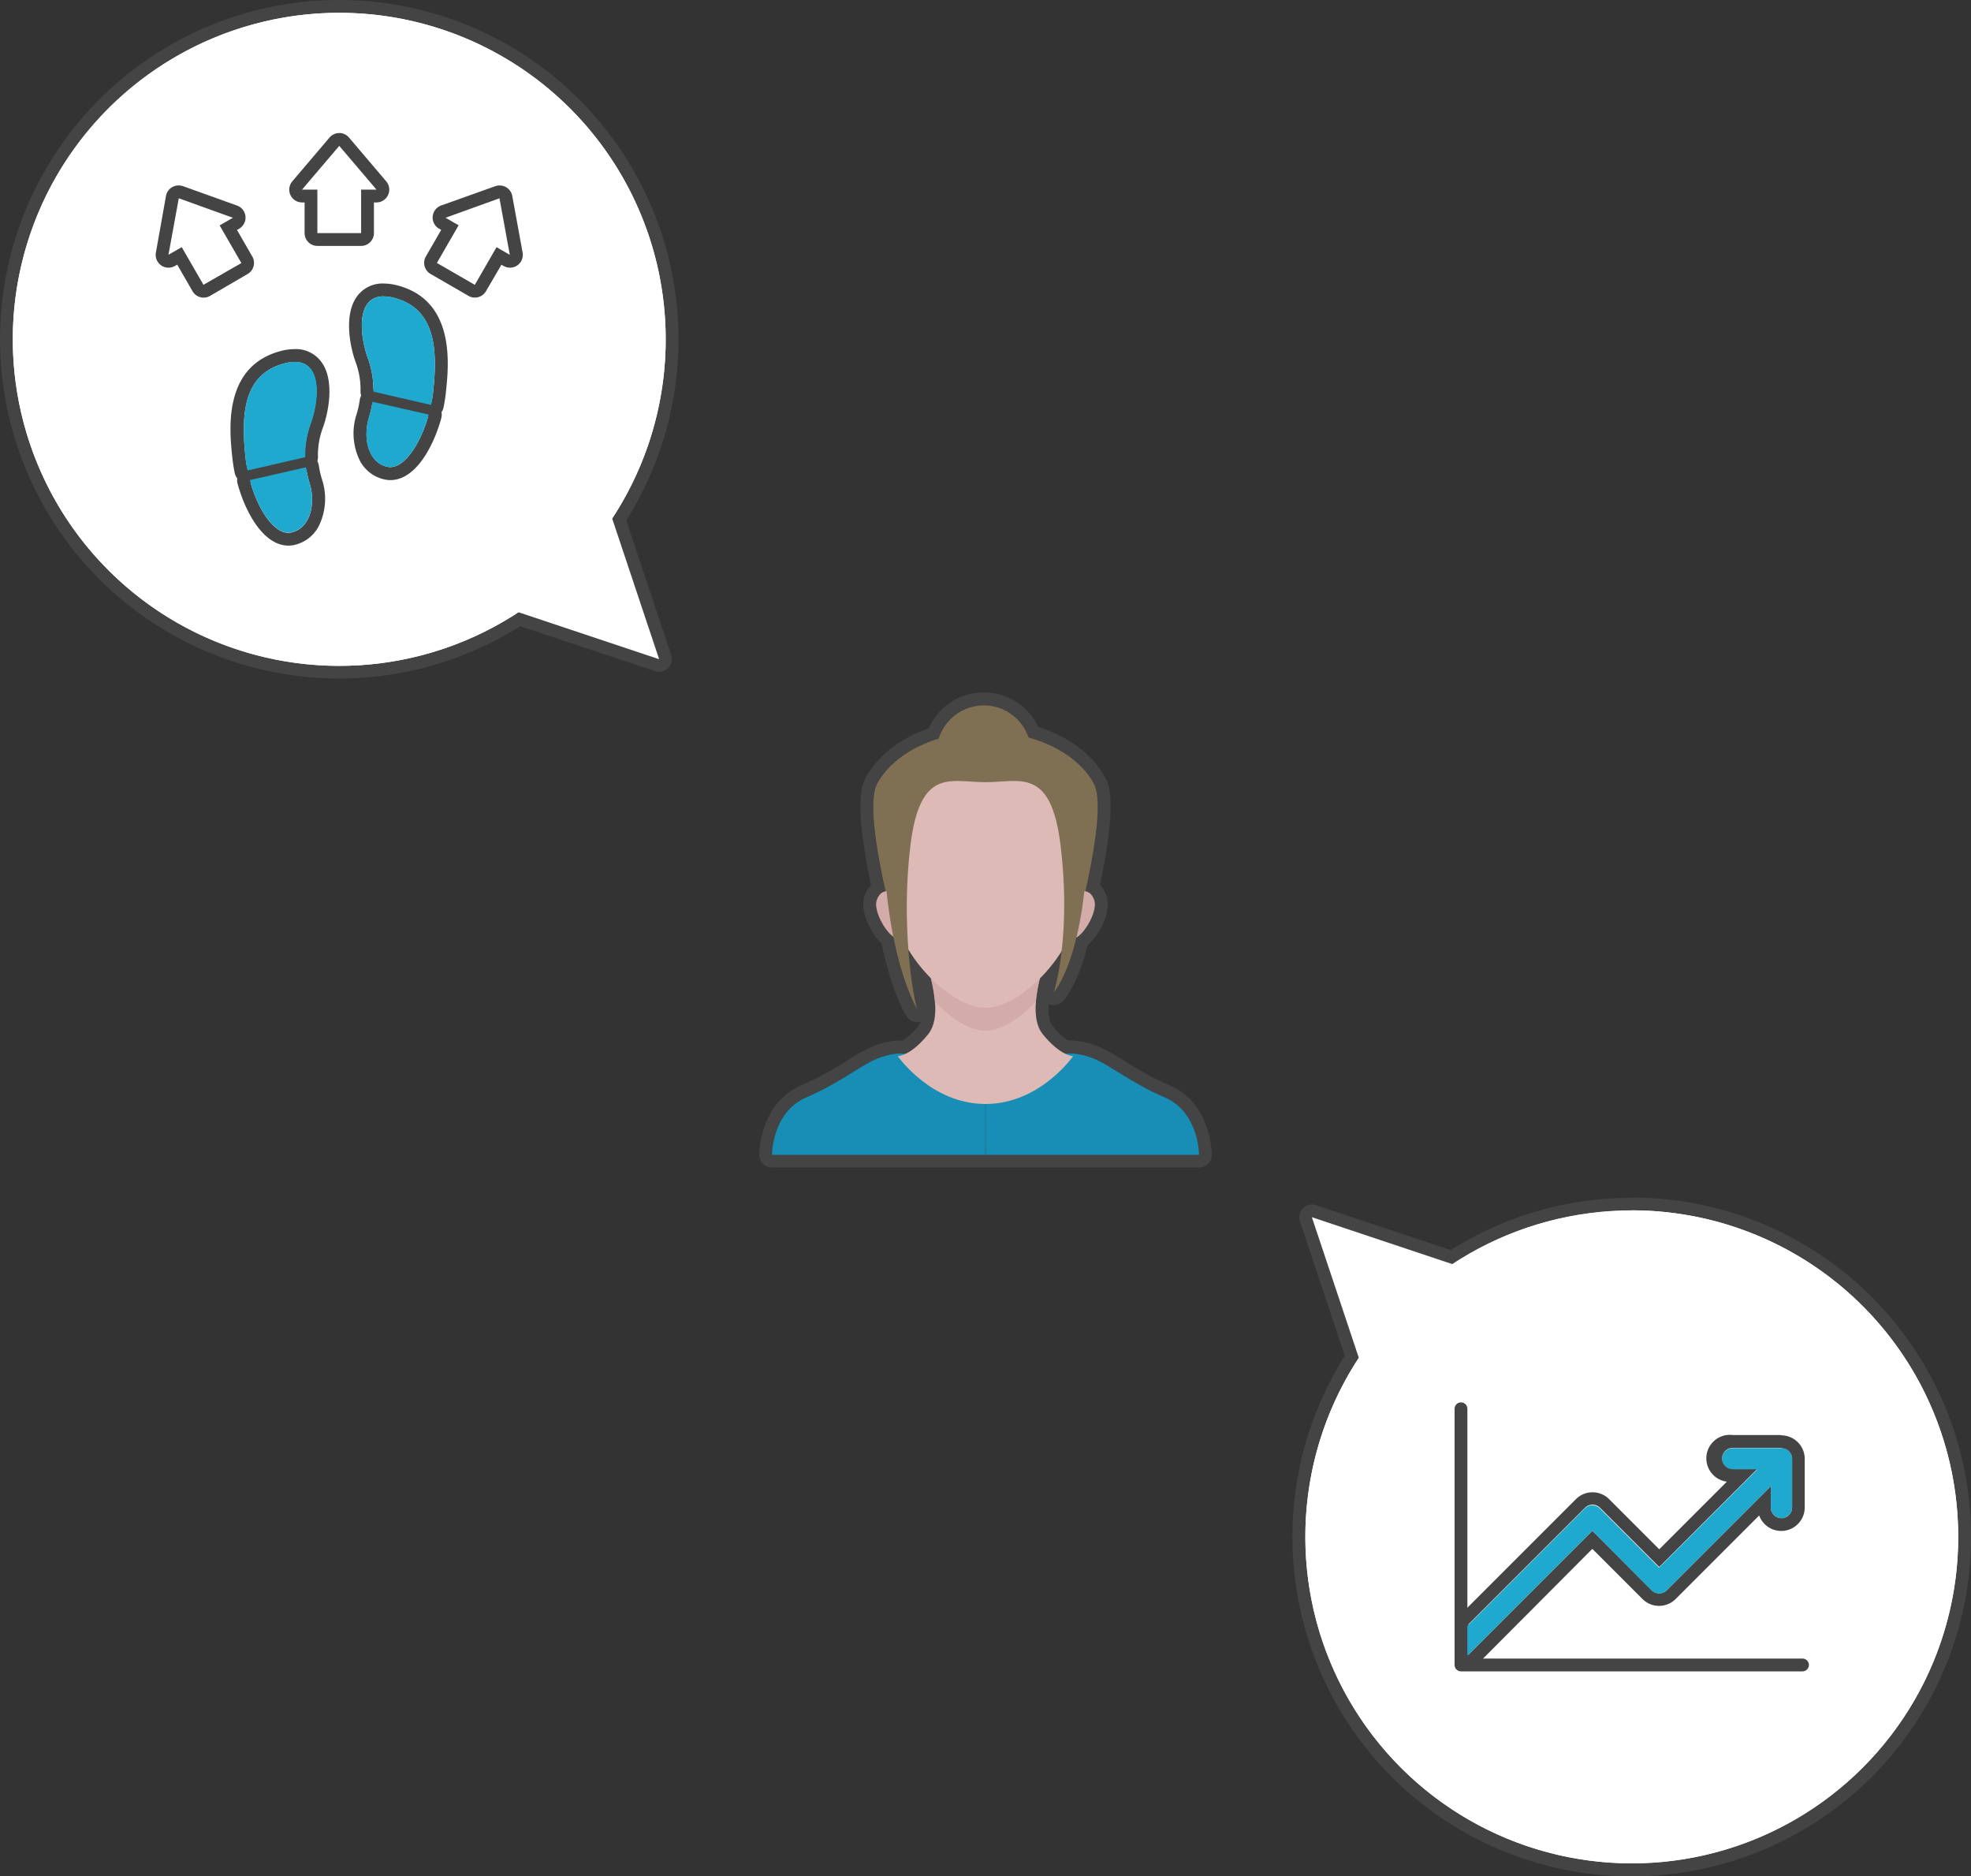 <svg xmlns="http://www.w3.org/2000/svg" viewBox="0 0 461.7 439.39"><rect x="0" y="0" width="461.7" height="439.39" fill="#333333" stroke="none"/><defs><style>.cls-1{fill:#444;}.cls-2{fill:#7f7054;}.cls-3{fill:#d3aca9;}.cls-4{fill:#188db5;}.cls-5{fill:#ddbab6;}.cls-6{fill:#fff;}.cls-7{fill:#20a9ce;}.cls-8{fill:none;stroke:#444;stroke-linecap:round;stroke-linejoin:round;stroke-width:3px;}</style></defs><title>bonnes-pratiques-3</title><g id="Calque_2" data-name="Calque 2"><g id="Calque_1-2" data-name="Calque 1"><path class="cls-1" d="M230.45,165.19a11.07,11.07,0,0,1,10.49,7.56c7.51,2,12.85,6.24,15.3,10.82,2.18,4.09-.06,16.59-2,25.17.74.1,1.63.58,2.12,2.23.71,2.39-2.1,7.48-4.22,8.61-2.33,9.65-5.34,12.86-5.34,12.86a52.78,52.78,0,0,0,1.87-9.66,36,36,0,0,1-5.08,6.37,33.57,33.57,0,0,0-.94,5.48c-.22,2.87.09,5.7,1.58,7.55a16.08,16.08,0,0,0,5.31,4.6,4.93,4.93,0,0,1,1.2-.11,14.62,14.62,0,0,1,4.77.94c4,1.39,9.19,5.89,17.26,9.33s8.07,13.49,8.07,13.49h-100s0-10.05,8.07-13.49,13.29-7.94,17.26-9.33a14.63,14.63,0,0,1,4.77-.94,4.94,4.94,0,0,1,1.2.11,16.08,16.08,0,0,0,5.31-4.6c1.49-1.85,1.8-4.68,1.58-7.55a33.59,33.59,0,0,0-.94-5.48,35.94,35.94,0,0,1-5.32-6.74,74.31,74.31,0,0,0,2.11,14s-3.28-5.17-5.65-17.05c-2.07-1.42-4.59-6.14-3.92-8.42.49-1.64,1.38-2.13,2.12-2.23-1.93-8.59-4.18-21.09-2-25.17,2.35-4.4,7.37-8.46,14.43-10.58a11.07,11.07,0,0,1,10.57-7.79m0-3a14,14,0,0,0-12.87,8.39c-6.73,2.34-12.06,6.5-14.77,11.57-.74,1.39-2.95,5.52,1.25,25.12a6.64,6.64,0,0,0-1.6,2.84c-1,3.44,1.52,8.43,4.06,10.89,2.43,11.57,5.7,16.83,5.85,17a3,3,0,0,0,3.29,1.3,3.42,3.42,0,0,1-.52,1,15.29,15.29,0,0,1-3.57,3.39l-.6,0a17.69,17.69,0,0,0-5.76,1.11,38.53,38.53,0,0,0-6.91,3.7,76.76,76.76,0,0,1-10.54,5.7c-9.78,4.17-9.89,15.76-9.89,16.25a3,3,0,0,0,3,3h100a3,3,0,0,0,3-3c0-.49-.11-12.08-9.89-16.25a76.75,76.75,0,0,1-10.54-5.7,38.54,38.54,0,0,0-6.91-3.7,17.68,17.68,0,0,0-5.76-1.11l-.6,0a15.29,15.29,0,0,1-3.57-3.39c-.75-.93-1.08-2.73-.94-5.1a3,3,0,0,0,3.37-.71c.35-.37,3.39-3.82,5.8-13.15,2.73-2.38,5.52-7.62,4.45-11.24a6.64,6.64,0,0,0-1.6-2.84c4.2-19.6,2-23.73,1.25-25.12-2.84-5.32-8.52-9.6-15.71-11.87a14,14,0,0,0-12.73-8.09Z"/><circle class="cls-2" cx="230.45" cy="176.26" r="11.07"/><path class="cls-2" d="M230.85,217.31h21.29s7.55-27.32,4.11-33.75-12.56-12.12-25.4-12.12Z"/><path class="cls-2" d="M230.85,217.31H209.56S202,190,205.45,183.56s12.56-12.12,25.4-12.12Z"/><path class="cls-3" d="M208.64,208.87s-2.38-1-3.31,2.09,4.11,10.77,5.82,8.39S208.64,208.87,208.64,208.87Z"/><path class="cls-3" d="M253.06,208.87s2.38-1,3.31,2.09-4.11,10.77-5.82,8.39S253.06,208.87,253.06,208.87Z"/><path class="cls-4" d="M230.85,245.82l18.7,1s2-.56,6,.83,9.19,5.89,17.26,9.33,8.07,13.49,8.07,13.49h-50Z"/><path class="cls-4" d="M230.85,245.82l-18.7,1s-2-.56-6,.83-9.19,5.89-17.26,9.33-8.07,13.49-8.07,13.49h50Z"/><path class="cls-5" d="M244.24,242.18c-4.17-5.16.89-18,.89-18l-14.29,1.39-14.29-1.39s5.06,12.8.89,18-7.14,5.16-7.14,5.16,7.74,11.21,20.54,11.21,20.54-11.21,20.54-11.21S248.41,247.34,244.24,242.18Z"/><path class="cls-3" d="M230.85,225.61l-14.29-1.39A41.49,41.49,0,0,1,219,234.63c4,4.15,8.37,6.76,11.81,6.76s7.84-2.61,11.81-6.76a41.49,41.49,0,0,1,2.47-10.41Z"/><path class="cls-5" d="M253.07,208.87c0,13.68-13.89,27.16-22.22,27.16s-22.22-13.47-22.22-27.16-2-28.74,22.22-28.74S253.07,195.19,253.07,208.87Z"/><path class="cls-6" d="M382.23,437.89a78,78,0,0,1-65.58-120.15L305.9,285.49a1.5,1.5,0,0,1,1.9-1.9L340,294.34a78,78,0,1,1,42.19,143.55Z"/><path class="cls-1" d="M382.24,283.46A76.46,76.46,0,1,1,318.3,318l-11-32.94,32.94,11a76.31,76.31,0,0,1,42-12.53m0-3a79.14,79.14,0,0,0-42.39,12.23l-31.57-10.52a3,3,0,0,0-3.79,3.79L315,317.54a79.49,79.49,0,1,0,67.24-37.08Z"/><circle class="cls-6" cx="382.23" cy="359.93" r="76.47" transform="translate(-142.55 375.7) rotate(-45)"/><path class="cls-7" d="M417.3,355.55a2.5,2.5,0,0,1-2.5-2.5v-8.9h-8.9a2.5,2.5,0,0,1,0-5h11.4a2.5,2.5,0,0,1,2.5,2.5v11.4A2.5,2.5,0,0,1,417.3,355.55Z"/><path class="cls-1" d="M417.3,339.16a2.5,2.5,0,0,1,2.5,2.5v11.4a2.5,2.5,0,0,1-5,0v-5l-24.36,24.36a2.5,2.5,0,0,1-3.54,0L373,358.5l-29,29,0,0c-.42,0,0-7.1,0-7.1l27.27-27.27a2.5,2.5,0,0,1,3.54,0l13.86,13.86,22.91-22.91H405.9a2.5,2.5,0,0,1,0-5h11.4m0-3H405.9A5.5,5.5,0,0,0,404.51,347l-15.84,15.84-11.74-11.74a5.5,5.5,0,0,0-7.78,0l-27.27,27.27a3,3,0,0,0-.87,1.93c-.52,8-.13,8.41.73,9.32a3.09,3.09,0,0,0,2.22,1,3,3,0,0,0,2.16-.9L373,362.74l11.74,11.74a5.5,5.5,0,0,0,7.78,0l19.56-19.56a5.5,5.5,0,0,0,10.67-1.87v-11.4a5.51,5.51,0,0,0-5.5-5.5Z"/><path class="cls-7" d="M342.23,388.28v-6l29-29a2.5,2.5,0,0,1,3.54,0l13.86,13.86,26.86-26.86a2.5,2.5,0,0,1,3.54,3.54l-28.62,28.63a2.5,2.5,0,0,1-3.54,0L373,358.5l-29,29A4.39,4.39,0,0,1,342.23,388.28Z"/><polyline class="cls-8" points="422.23 389.93 342.23 389.93 342.23 329.93"/><path class="cls-6" d="M79.46,157.43A78,78,0,0,1,24.34,24.34a78,78,0,0,1,120.71,97.32L155.8,153.9a1.5,1.5,0,0,1-1.9,1.9L121.65,145A77.64,77.64,0,0,1,79.46,157.43Z"/><path class="cls-1" d="M79.47,3A76.48,76.48,0,0,1,143.4,121.44l11,32.94-32.94-11A76.47,76.47,0,1,1,79.47,3m0-3A79.47,79.47,0,0,0,23.28,135.66a79.51,79.51,0,0,0,98.58,11l31.57,10.52a3,3,0,0,0,3.79-3.79L146.7,121.86A79.48,79.48,0,0,0,79.47,0Z"/><circle class="cls-6" cx="79.47" cy="79.47" r="76.47" transform="translate(-32.92 79.47) rotate(-45)"/><path class="cls-1" d="M69,84.76c6.75,0,5.47,9.64,3.78,14.32a21.31,21.31,0,0,0-1.35,8L58,110.18c-.22-1.1-.4-2.22-.52-3.35-1-9.74-.51-19.14,9.06-21.7A9.88,9.88,0,0,1,69,84.76m0-3a12.92,12.92,0,0,0-3.32.47c-13.51,3.62-11.94,18.54-11.26,24.91.13,1.19.31,2.41.56,3.63a3,3,0,0,0,3.61,2.32L72.15,110a3,3,0,0,0,2.33-3,18.33,18.33,0,0,1,1.17-6.88c1.32-3.64,2.74-10.93-.26-15.2A7.37,7.37,0,0,0,69,81.76Z"/><path class="cls-1" d="M71.68,109.44a24.87,24.87,0,0,0,.86,3.77c1.37,4.44.37,10.4-4.25,11.49a3.25,3.25,0,0,1-.75.09c-3.47,0-7.16-5.46-9-12.31l13.17-3m0-3a3,3,0,0,0-.67.08l-13.17,3a3,3,0,0,0-2.22,3.71c1.83,6.7,6.05,14.51,11.93,14.51a6.27,6.27,0,0,0,1.44-.17,8.57,8.57,0,0,0,5.56-4.22,14.46,14.46,0,0,0,.86-11.07,21.71,21.71,0,0,1-.76-3.31,3,3,0,0,0-3-2.57Z"/><path class="cls-7" d="M58,110.18l13.51-3.11a21.31,21.31,0,0,1,1.35-8c1.88-5.19,3.25-16.51-6.32-13.95s-10.08,12-9.06,21.7C57.56,108,57.74,109.08,58,110.18Z"/><path class="cls-7" d="M71.68,109.44l-13.17,3c2,7.34,6.1,13.09,9.78,12.22,4.61-1.09,5.61-7,4.25-11.49A24.87,24.87,0,0,1,71.68,109.44Z"/><path class="cls-1" d="M89.89,69.42a9.88,9.88,0,0,1,2.54.37c9.57,2.56,10.08,12,9.06,21.7-.12,1.13-.3,2.25-.52,3.35L87.46,91.72a21.31,21.31,0,0,0-1.35-8c-1.69-4.68-3-14.32,3.78-14.32m0-3h0a7.37,7.37,0,0,0-6.35,3.14c-3,4.27-1.57,11.57-.26,15.2a18.34,18.34,0,0,1,1.17,6.88,3,3,0,0,0,2.33,3l13.51,3.11a3,3,0,0,0,3.61-2.32c.25-1.22.44-2.45.56-3.63.67-6.37,2.24-21.3-11.26-24.91a12.92,12.92,0,0,0-3.32-.47Z"/><path class="cls-1" d="M87.25,94.09l13.17,3c-1.87,6.84-5.56,12.31-9,12.31a3.25,3.25,0,0,1-.75-.09c-4.61-1.09-5.61-7-4.25-11.49a24.87,24.87,0,0,0,.86-3.77m0-3a3,3,0,0,0-3,2.57A21.71,21.71,0,0,1,83.53,97a14.46,14.46,0,0,0,.86,11.07A8.57,8.57,0,0,0,90,112.27a6.27,6.27,0,0,0,1.44.17c5.88,0,10.1-7.82,11.93-14.51a3,3,0,0,0-2.22-3.71l-13.17-3a3,3,0,0,0-.67-.08Z"/><path class="cls-7" d="M101,94.84,87.46,91.72a21.31,21.31,0,0,0-1.35-8c-1.88-5.19-3.25-16.51,6.32-13.95s10.08,12,9.06,21.7C101.37,92.62,101.2,93.74,101,94.84Z"/><path class="cls-7" d="M87.25,94.09l13.17,3c-2,7.34-6.1,13.09-9.78,12.22-4.61-1.09-5.61-7-4.25-11.49A24.87,24.87,0,0,0,87.25,94.09Z"/><path class="cls-6" d="M74.34,56.09a1.5,1.5,0,0,1-1.5-1.5V45.91H70.75a1.5,1.5,0,0,1-1.14-2.47l8.72-10.25a1.5,1.5,0,0,1,1.14-.53h0a1.5,1.5,0,0,1,1.14.53l8.71,10.25a1.5,1.5,0,0,1-1.14,2.47H86.09v8.68a1.5,1.5,0,0,1-1.5,1.5Z"/><path class="cls-1" d="M79.47,34.16l8.72,10.25H84.59V54.59H74.34V44.41H70.75l8.72-10.25m0-3a3,3,0,0,0-2.29,1.06L68.47,42.47a3,3,0,0,0,2.29,4.94h.59v7.18a3,3,0,0,0,3,3H84.59a3,3,0,0,0,3-3V47.41h.59a3,3,0,0,0,2.29-4.94L81.75,32.21a3,3,0,0,0-2.29-1.06Z"/><path class="cls-6" d="M111.27,68.2a1.5,1.5,0,0,1-.75-.2l-8.88-5.13a1.5,1.5,0,0,1-.55-2l4.34-7.52-1.81-1a1.5,1.5,0,0,1,.25-2.71L116.54,45a1.52,1.52,0,0,1,.5-.09,1.5,1.5,0,0,1,1.48,1.23l2.42,13.24A1.5,1.5,0,0,1,118.72,61l-1.81-1-4.34,7.52a1.5,1.5,0,0,1-1.3.75Z"/><path class="cls-1" d="M117,46.44l2.42,13.24-3.11-1.79-5.09,8.82-8.88-5.13,5.09-8.82L104.37,51,117,46.44m0-3a3,3,0,0,0-1,.17l-12.67,4.52a3,3,0,0,0-.49,5.42l.51.29-3.59,6.22a3,3,0,0,0,1.1,4.1l8.88,5.13a3,3,0,0,0,4.1-1.1L117.46,62l.51.29a3,3,0,0,0,4.45-3.14L120,45.9a3,3,0,0,0-3-2.46Z"/><path class="cls-6" d="M47.66,68.2a1.5,1.5,0,0,1-1.3-.75L42,59.93l-1.81,1A1.5,1.5,0,0,1,38,59.41l2.42-13.24a1.5,1.5,0,0,1,1.48-1.23,1.52,1.52,0,0,1,.5.09l12.67,4.52a1.5,1.5,0,0,1,.25,2.71l-1.81,1,4.34,7.52a1.5,1.5,0,0,1-.55,2L48.41,68A1.5,1.5,0,0,1,47.66,68.2Z"/><path class="cls-1" d="M41.89,46.44,54.56,51l-3.11,1.79,5.09,8.82L47.66,66.7l-5.09-8.82-3.11,1.79,2.42-13.24m0-3a3,3,0,0,0-3,2.46L36.52,59.14A3,3,0,0,0,41,62.27l.51-.29,3.59,6.22a3,3,0,0,0,4.1,1.1L58,64.17a3,3,0,0,0,1.1-4.1l-3.59-6.22.51-.29a3,3,0,0,0-.49-5.42L42.9,43.61a3,3,0,0,0-1-.17Z"/><path class="cls-2" d="M230.85,183.19c8.08,0,15.33-3.62,17.58,14.75s-.5,31.13-1.62,34.5c0,0,7.88-8.37,8-38.87l-4.28-14.25-19.68-3.12Z"/><path class="cls-2" d="M230.85,183.19c-8.08,0-15.33-3.62-17.58,14.75s.5,35.13,1.63,38.5c0,0-7.87-12.37-8-42.87l4.28-14.25,19.68-3.12Z"/></g></g></svg>